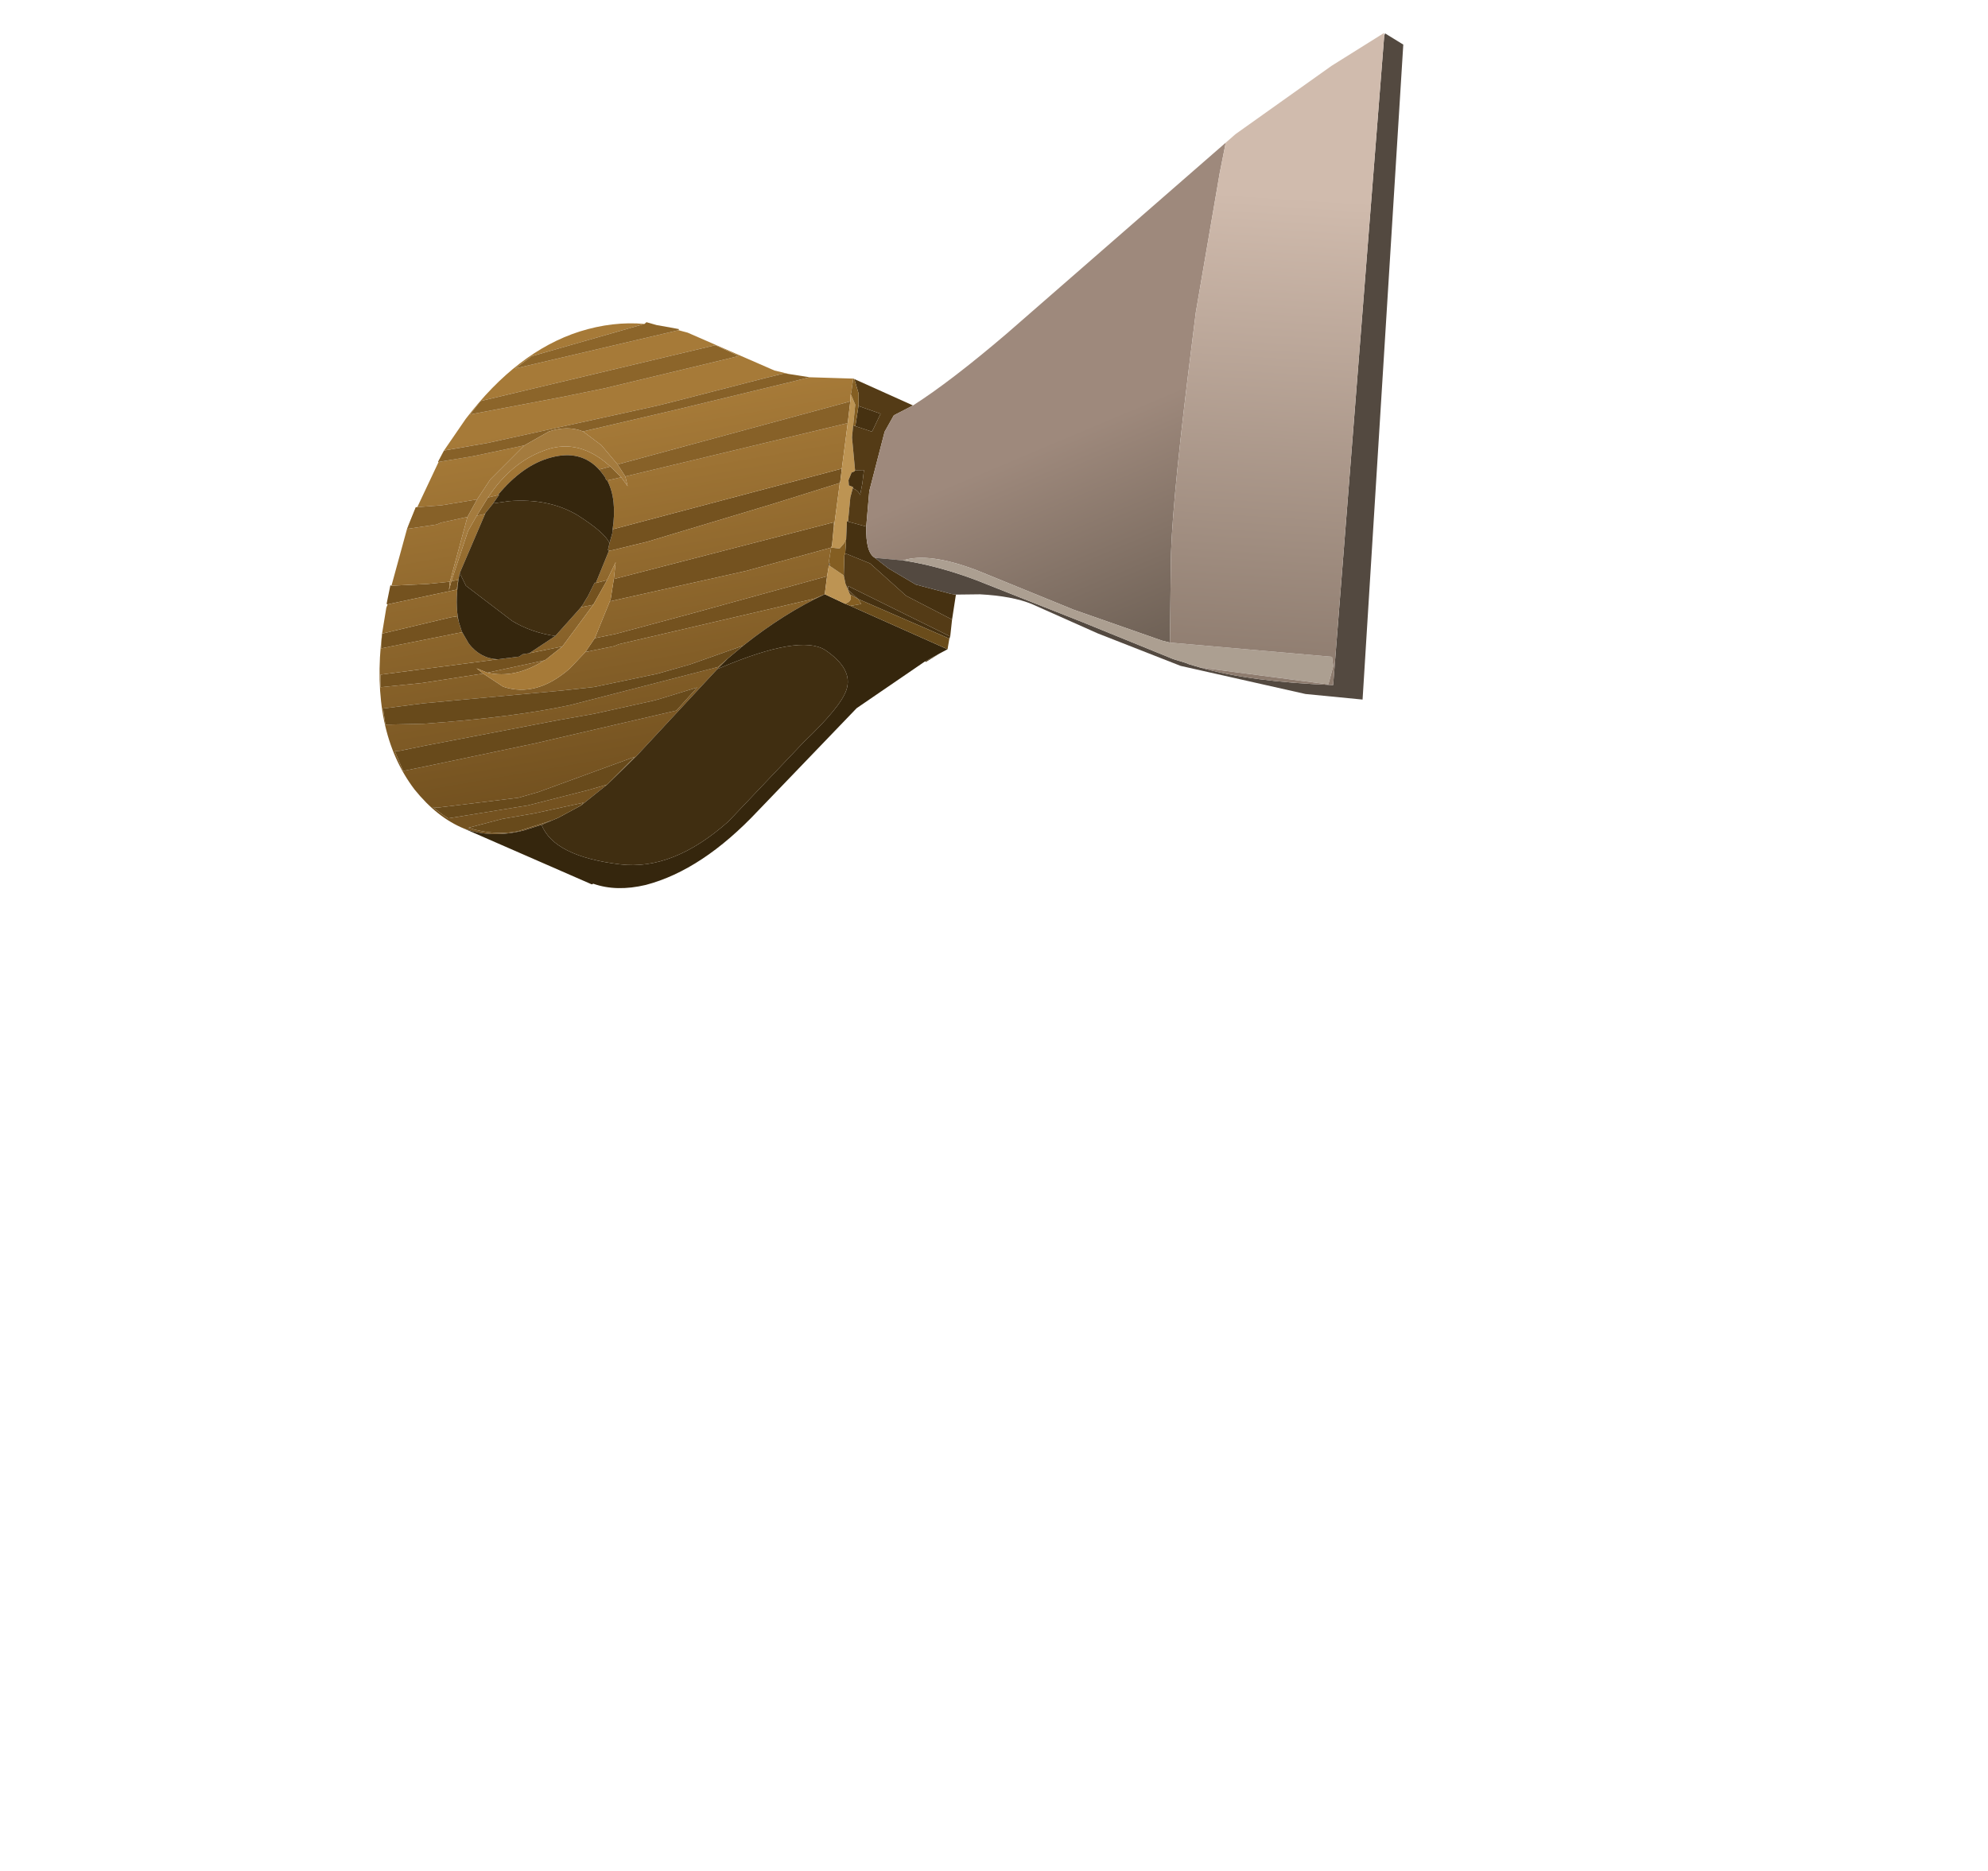 <?xml version="1.0" encoding="UTF-8" standalone="no"?>
<svg xmlns:xlink="http://www.w3.org/1999/xlink" height="80.0px" width="85.0px" xmlns="http://www.w3.org/2000/svg">
  <g transform="matrix(1.0, 0.0, 0.0, 1.0, 0.0, 0.0)">
    <use height="40.65" transform="matrix(-0.377, 0.926, 0.926, 0.377, 30.702, -10.183)" width="46.5" xlink:href="#shape0"/>
  </g>
  <defs>
    <g id="shape0" transform="matrix(1.0, 0.0, 0.0, 1.0, 23.25, 20.3)">
      <path d="M14.65 -19.95 L14.65 -20.0 15.45 -19.85 15.45 -19.8 13.75 -17.3 13.35 -17.4 13.5 -17.65 13.9 -17.6 13.55 -17.7 14.0 -18.55 14.65 -19.95 M16.7 -19.55 L17.3 -19.35 15.35 -16.4 15.3 -16.45 15.0 -16.7 14.8 -16.85 14.95 -17.1 16.7 -19.55 M15.85 -14.55 L18.35 -18.95 18.85 -18.75 18.0 -17.15 16.65 -14.9 16.55 -15.25 16.55 -14.75 15.15 -12.7 15.1 -12.65 14.3 -12.2 15.1 -13.4 15.25 -13.65 15.4 -13.75 15.85 -14.55 M14.15 -11.2 L13.45 -10.15 13.3 -10.0 8.35 -3.0 8.0 -2.65 7.25 -2.85 10.9 -7.6 12.95 -10.3 13.45 -11.05 14.15 -11.2 M8.85 -12.1 L9.0 -12.05 9.45 -12.0 9.75 -11.95 9.75 -11.9 9.7 -11.8 8.8 -10.55 5.25 -6.15 3.35 -3.85 3.3 -3.85 2.75 -4.0 8.85 -12.1 M11.25 -11.9 L11.25 -11.95 11.9 -12.0 12.2 -12.05 12.25 -12.05 12.45 -12.1 12.15 -11.65 10.95 -11.5 11.25 -11.9 M6.05 -3.15 L5.95 -3.15 5.45 -3.3 5.0 -3.45 10.8 -11.25 11.65 -11.05 11.75 -11.05 8.35 -6.15 6.05 -3.15" fill="#74521f" fill-rule="evenodd" stroke="none"/>
      <path d="M14.65 -19.95 L14.0 -18.55 13.55 -17.7 10.7 -18.05 11.35 -19.0 11.5 -19.15 12.15 -20.25 11.15 -20.25 10.65 -19.25 9.85 -17.95 8.85 -17.75 6.95 -16.95 8.2 -18.8 9.0 -20.1 8.45 -20.05 7.45 -18.45 3.25 -12.35 2.85 -11.8 0.4 -8.5 0.0 -7.95 -0.1 -7.8 -0.15 -7.6 -0.05 -8.25 -0.15 -12.3 -0.1 -12.7 4.05 -18.55 3.3 -18.1 0.2 -14.15 Q0.6 -15.45 1.55 -16.6 3.35 -18.75 6.85 -19.7 L8.45 -20.05 12.15 -20.25 14.65 -19.95 M13.5 -17.65 L13.35 -17.4 13.75 -17.3 15.45 -19.8 15.6 -19.8 16.7 -19.55 Q20.75 -18.45 22.35 -15.75 23.1 -14.4 23.1 -13.15 23.05 -11.9 22.2 -10.75 L21.7 -10.15 21.35 -9.8 22.35 -11.0 Q22.9 -11.85 23.0 -13.0 L22.1 -11.8 21.35 -10.6 20.15 -8.85 20.3 -8.9 19.05 -8.2 17.45 -7.5 12.7 -5.7 12.1 -5.45 12.6 -5.7 16.5 -10.95 Q17.9 -13.0 19.6 -16.45 L20.25 -17.95 19.65 -18.3 18.8 -16.8 18.15 -15.55 16.05 -11.5 15.4 -10.3 13.85 -8.0 12.95 -6.85 11.35 -5.05 Q9.4 -3.95 8.0 -2.65 L8.35 -3.0 13.3 -10.0 13.45 -10.15 14.15 -11.2 15.05 -11.55 Q16.75 -12.4 16.85 -13.9 L16.65 -14.9 18.0 -17.15 18.85 -18.75 18.35 -18.95 15.85 -14.55 Q16.1 -15.25 15.7 -15.95 L15.35 -16.4 17.3 -19.35 16.7 -19.55 14.95 -17.1 14.8 -16.85 15.0 -16.7 Q14.35 -17.15 13.3 -17.4 L13.05 -17.45 10.3 -17.4 10.5 -17.7 11.25 -17.8 13.5 -17.65 M-1.0 -5.0 L-0.35 -6.75 0.2 -7.5 0.45 -7.85 3.15 -11.6 5.45 -14.85 5.7 -13.9 6.2 -12.95 -0.05 -4.75 -0.35 -4.85 -0.4 -4.85 -1.0 -5.0 M19.05 -8.2 L19.6 -8.9 21.15 -11.0 22.95 -13.95 22.9 -14.2 22.75 -14.75 22.7 -14.55 21.0 -11.5 20.45 -10.8 17.5 -7.55 19.05 -8.2 M14.0 -12.65 L15.1 -13.4 14.3 -12.2 12.15 -11.65 12.45 -12.1 12.6 -12.15 14.0 -12.65 M9.6 -17.55 L9.35 -17.2 Q7.75 -16.7 7.0 -15.7 6.2 -14.65 6.7 -13.6 L6.4 -13.2 6.3 -13.5 Q5.85 -15.05 6.85 -16.1 7.85 -17.2 9.6 -17.55 M15.15 -12.7 L16.55 -14.75 Q16.35 -13.55 15.15 -12.7 M5.9 -19.4 L-0.1 -11.0 -0.05 -9.9 0.1 -10.1 3.4 -14.7 4.4 -16.2 6.6 -19.6 5.9 -19.4 M6.55 -12.45 L6.9 -12.2 6.65 -12.6 7.0 -13.1 Q7.6 -12.4 8.85 -12.1 L2.75 -4.0 0.85 -4.5 6.55 -12.45 M9.75 -11.9 L11.25 -11.9 10.95 -11.5 10.1 -11.45 10.8 -11.25 5.0 -3.45 5.45 -3.3 3.35 -3.85 5.25 -6.15 8.8 -10.55 9.7 -11.8 9.75 -11.9 M7.25 -2.85 L6.8 -2.95 6.7 -3.0 6.05 -3.15 8.35 -6.15 11.75 -11.05 13.45 -11.05 12.95 -10.3 10.9 -7.6 7.25 -2.85 M16.45 -9.85 L15.0 -7.75 14.85 -7.55 13.75 -6.2 15.0 -6.65 18.6 -11.75 21.2 -15.6 21.8 -16.5 21.15 -17.15 21.05 -16.95 20.45 -16.05 17.3 -11.2 16.45 -9.85" fill="url(#gradient0)" fill-rule="evenodd" stroke="none"/>
      <path d="M-0.35 -6.75 L-0.15 -7.6 -0.1 -7.8 0.0 -7.95 0.4 -8.5 2.85 -11.8 3.25 -12.35 7.45 -18.45 8.45 -20.05 9.0 -20.1 8.2 -18.8 6.95 -16.95 6.0 -16.2 Q5.45 -15.55 5.45 -14.85 L3.15 -11.6 0.45 -7.85 0.2 -7.5 -0.35 -6.75 M9.85 -17.95 L10.65 -19.25 11.15 -20.25 12.15 -20.25 11.5 -19.15 11.35 -19.0 10.7 -18.05 9.85 -17.95 M10.5 -17.7 L10.3 -17.4 10.25 -17.4 9.75 -17.25 9.3 -17.15 9.35 -17.2 9.6 -17.55 10.5 -17.7 M6.2 -12.95 L6.55 -12.45 0.85 -4.5 -0.05 -4.75 6.2 -12.95 M6.65 -12.6 L6.4 -13.2 6.7 -13.6 6.75 -13.5 6.9 -13.25 7.0 -13.15 7.0 -13.1 6.65 -12.6" fill="#876128" fill-rule="evenodd" stroke="none"/>
      <path d="M23.1 -13.15 L23.25 -7.2 23.2 -7.15 Q23.15 -6.1 22.4 -5.05 20.9 -3.05 17.65 -1.8 L12.0 0.45 9.05 2.4 8.5 2.85 8.2 3.1 8.05 -1.45 8.05 -1.7 8.0 -2.65 Q9.4 -3.95 11.35 -5.05 L12.1 -5.45 12.7 -5.7 12.55 -5.55 Q10.0 -3.0 10.2 -1.75 10.5 -0.3 11.45 -0.25 12.2 -0.2 14.2 -1.1 L18.55 -2.8 Q21.4 -4.2 22.0 -6.4 22.75 -9.15 21.7 -10.15 L22.2 -10.75 Q23.05 -11.9 23.1 -13.15 M15.35 -16.4 L15.7 -15.95 Q16.1 -15.25 15.85 -14.55 L15.4 -13.75 15.25 -13.65 15.1 -13.4 14.0 -12.65 Q14.25 -13.65 14.1 -14.6 L13.45 -17.0 13.05 -17.45 13.3 -17.4 Q14.35 -17.15 15.0 -16.7 L15.3 -16.45 15.35 -16.4 M9.35 -17.2 L9.3 -17.15 9.75 -17.25 9.4 -16.65 Q8.65 -15.15 8.85 -13.75 9.1 -12.35 9.45 -12.0 L9.0 -12.05 8.85 -12.1 Q7.6 -12.4 7.0 -13.1 L7.0 -13.15 6.9 -13.25 6.75 -13.5 6.7 -13.6 Q6.2 -14.65 7.0 -15.7 7.75 -16.7 9.35 -17.2" fill="#35260d" fill-rule="evenodd" stroke="none"/>
      <path d="M13.55 -17.7 L13.9 -17.6 13.5 -17.65 11.25 -17.8 10.5 -17.7 9.6 -17.55 Q7.85 -17.2 6.85 -16.1 5.85 -15.05 6.3 -13.5 L6.4 -13.2 6.65 -12.6 6.9 -12.2 6.55 -12.45 6.2 -12.95 5.7 -13.9 5.45 -14.85 Q5.45 -15.55 6.0 -16.2 L6.95 -16.95 8.85 -17.75 9.85 -17.95 10.7 -18.05 13.55 -17.7" fill="#a47b3e" fill-rule="evenodd" stroke="none"/>
      <path d="M12.7 -5.7 L17.45 -7.5 19.05 -8.2 20.3 -8.9 21.15 -9.6 21.35 -9.8 21.7 -10.15 Q22.75 -9.15 22.0 -6.4 21.4 -4.2 18.55 -2.8 L14.2 -1.1 Q12.2 -0.2 11.45 -0.25 10.5 -0.3 10.2 -1.75 10.0 -3.0 12.55 -5.55 L12.7 -5.7 M13.05 -17.45 L13.45 -17.0 14.1 -14.6 Q14.25 -13.65 14.0 -12.65 L12.6 -12.15 12.45 -12.1 12.25 -12.05 12.2 -12.05 11.9 -12.0 11.25 -11.95 11.25 -11.9 9.75 -11.9 9.75 -11.95 9.45 -12.0 Q9.1 -12.35 8.85 -13.75 8.65 -15.15 9.4 -16.65 L9.75 -17.25 10.25 -17.4 10.3 -17.4 13.05 -17.45" fill="#402e11" fill-rule="evenodd" stroke="none"/>
      <path d="M16.65 -14.9 L16.85 -13.9 Q16.75 -12.4 15.05 -11.55 L14.15 -11.2 13.45 -11.05 11.75 -11.05 11.65 -11.05 10.8 -11.25 10.1 -11.45 10.95 -11.5 12.15 -11.65 14.3 -12.2 15.1 -12.65 15.15 -12.7 Q16.35 -13.55 16.55 -14.75 L16.55 -15.25 16.65 -14.9" fill="url(#gradient1)" fill-rule="evenodd" stroke="none"/>
      <path d="M11.35 -5.05 L12.95 -6.85 13.85 -8.0 15.4 -10.3 16.05 -11.5 18.15 -15.55 18.8 -16.8 19.65 -18.3 20.25 -17.95 19.6 -16.45 Q17.9 -13.0 16.5 -10.95 L12.6 -5.7 12.1 -5.45 11.35 -5.05 M19.05 -8.2 L17.5 -7.55 20.45 -10.8 21.0 -11.5 22.7 -14.55 22.75 -14.75 22.9 -14.2 22.95 -13.95 21.15 -11.0 19.6 -8.9 19.05 -8.2 M20.3 -8.9 L20.15 -8.85 21.35 -10.6 22.1 -11.8 23.0 -13.0 Q22.9 -11.85 22.35 -11.0 L21.35 -9.8 21.15 -9.6 20.3 -8.9 M16.45 -9.85 L17.3 -11.2 20.45 -16.05 21.05 -16.95 21.15 -17.15 21.8 -16.5 21.2 -15.6 18.6 -11.75 15.0 -6.65 13.75 -6.2 14.85 -7.55 15.0 -7.75 16.45 -9.85" fill="#684a1b" fill-rule="evenodd" stroke="none"/>
      <path d="M-0.1 -12.7 L-0.15 -12.7 -0.1 -12.95 0.05 -13.65 0.1 -14.1 0.2 -14.15 3.3 -18.1 4.05 -18.55 -0.1 -12.7 M5.9 -19.4 L6.6 -19.6 4.4 -16.2 3.4 -14.7 0.1 -10.1 -0.05 -9.9 -0.1 -11.0 5.9 -19.4" fill="#8c652a" fill-rule="evenodd" stroke="none"/>
      <path d="M3.35 -3.25 L3.3 -3.25 3.3 -3.45 3.1 -3.55 2.75 -3.55 2.65 -3.45 2.6 -3.45 1.35 -4.1 0.85 -4.25 0.0 -4.5 -0.35 -4.85 -0.05 -4.75 0.85 -4.5 2.75 -4.0 3.3 -3.85 3.35 -3.85 5.45 -3.3 5.95 -3.15 6.05 -3.15 5.95 -2.8 5.65 -2.7 5.45 -2.7 4.75 -2.95 4.75 -2.9 3.75 -3.2 3.35 -3.25 M6.8 -2.9 L6.8 -2.95 7.25 -2.85 8.0 -2.65 8.05 -1.7 Q7.85 -1.45 7.65 -1.6 L7.6 -1.65 7.45 -1.8 7.25 -2.0 6.95 -2.2 6.8 -2.9" fill="#bd9453" fill-rule="evenodd" stroke="none"/>
      <path d="M9.05 2.4 L9.05 2.45 8.5 2.85 9.05 2.4 M7.75 3.0 L7.65 3.0 7.3 -1.85 7.45 -1.8 7.65 -1.25 7.75 3.0 M6.95 2.8 L5.9 2.55 5.95 2.35 6.15 0.8 5.95 -0.55 5.75 -1.25 Q5.7 -1.7 4.65 -2.1 L4.75 -2.9 4.75 -2.95 5.45 -2.7 6.05 -2.5 6.05 -1.35 6.75 0.6 6.95 2.8 M2.6 -3.45 L2.65 -3.45 2.75 -3.55 3.1 -3.55 3.3 -3.45 3.3 -3.25 3.35 -3.25 Q3.35 -3.0 3.5 -2.85 L3.0 -2.95 2.45 -3.1 2.6 -3.45 M0.85 -4.15 L0.8 -3.4 -0.05 -3.35 0.0 -4.35 0.85 -4.15" fill="#463111" fill-rule="evenodd" stroke="none"/>
      <path d="M7.65 3.0 L6.95 2.8 6.75 0.6 6.05 -1.35 6.05 -2.5 6.15 -2.5 6.95 -2.2 7.25 -2.0 7.45 -1.8 7.6 -1.65 7.65 -1.25 7.45 -1.8 7.3 -1.85 7.65 3.0 M-0.9 -2.2 L-1.0 -4.95 -0.5 -4.55 0.0 -4.35 -0.05 -3.35 0.8 -3.4 0.85 -4.15 0.85 -4.25 1.35 -4.1 2.6 -3.45 2.45 -3.1 3.0 -2.95 3.5 -2.85 Q3.35 -3.0 3.35 -3.25 L3.75 -3.2 4.75 -2.9 4.65 -2.1 3.2 -2.55 0.6 -2.9 -0.2 -2.8 -0.9 -2.2 M6.8 -2.95 L6.8 -2.9 6.7 -2.95 6.7 -3.0 6.8 -2.95" fill="#543b16" fill-rule="evenodd" stroke="none"/>
      <path d="M-1.0 -4.95 L-1.0 -5.0 -0.4 -4.85 -0.35 -4.85 0.0 -4.5 0.85 -4.25 0.85 -4.15 0.0 -4.35 -0.5 -4.55 -1.0 -4.95 M5.45 -2.7 L5.65 -2.7 5.95 -2.8 6.05 -3.15 6.7 -3.0 6.7 -2.95 6.8 -2.9 6.95 -2.2 6.15 -2.5 6.05 -2.5 5.45 -2.7 M7.6 -1.65 L7.65 -1.6 Q7.85 -1.45 8.05 -1.7 L8.05 -1.45 7.8 -1.05 7.65 -1.25 7.6 -1.65" fill="#845e22" fill-rule="evenodd" stroke="none"/>
      <path d="M-16.85 6.2 L-5.25 0.35 Q-2.45 -1.1 -0.9 -2.2 L-0.2 -2.8 0.6 -2.9 3.2 -2.55 4.65 -2.1 Q5.7 -1.7 5.75 -1.25 L5.4 -0.1 Q4.65 0.8 4.6 3.0 L4.6 7.45 4.4 11.45 4.35 11.8 1.3 10.6 Q-0.65 9.8 -6.55 8.2 L-9.15 7.5 -15.05 6.2 -16.35 5.95 -16.85 6.2" fill="url(#gradient2)" fill-rule="evenodd" stroke="none"/>
      <path d="M5.9 2.55 L5.5 3.5 Q5.05 4.8 5.05 5.7 L5.15 8.8 5.1 12.6 4.2 18.0 3.5 20.35 -23.1 11.4 -23.25 10.5 -23.15 10.5 3.4 18.95 Q4.6 15.65 4.85 13.4 L4.9 12.9 4.9 12.75 4.95 12.2 4.95 12.05 4.95 8.05 5.0 3.1 Q5.05 1.35 5.4 -0.1 L5.75 -1.25 5.95 -0.55 6.15 0.8 5.95 2.35 5.9 2.55" fill="#534940" fill-rule="evenodd" stroke="none"/>
      <path d="M8.2 3.1 L7.75 3.0 7.65 -1.25 7.8 -1.05 8.05 -1.45 8.2 3.1" fill="#6a4c1b" fill-rule="evenodd" stroke="none"/>
      <path d="M4.35 11.8 L4.4 11.45 4.6 7.45 4.6 3.0 Q4.65 0.8 5.4 -0.1 5.05 1.35 5.0 3.1 L4.95 8.05 4.95 12.05 4.95 12.2 4.9 12.75 4.9 12.9 4.85 13.4 3.45 18.75 2.65 18.65 2.3 18.45 4.35 11.8" fill="#ac9f91" fill-rule="evenodd" stroke="none"/>
      <path d="M-23.15 10.5 L-23.25 10.45 -21.1 8.9 -16.85 6.2 -16.35 5.95 -15.05 6.2 -9.15 7.5 -6.55 8.2 Q-0.65 9.8 1.3 10.6 L4.35 11.8 2.3 18.45 2.65 18.65 3.45 18.75 4.85 13.4 Q4.6 15.65 3.4 18.95 L-23.15 10.5" fill="url(#gradient3)" fill-rule="evenodd" stroke="none"/>
    </g>
    <linearGradient gradientTransform="matrix(0.008, 0.005, 0.005, -0.008, 11.25, -10.55)" gradientUnits="userSpaceOnUse" id="gradient0" spreadMethod="pad" x1="-819.2" x2="819.2">
      <stop offset="0.0" stop-color="#a67a38"/>
      <stop offset="1.0" stop-color="#745220"/>
    </linearGradient>
    <linearGradient gradientTransform="matrix(1.0, 0.0, 0.0, 1.0, -217.65, -142.95)" gradientUnits="userSpaceOnUse" id="gradient1" spreadMethod="pad" x1="-819.2" x2="819.2">
      <stop offset="0.008" stop-color="#a67a38"/>
      <stop offset="0.129" stop-color="#a67a38"/>
    </linearGradient>
    <linearGradient gradientTransform="matrix(0.005, 0.005, 0.005, -0.005, -1.25, 11.6)" gradientUnits="userSpaceOnUse" id="gradient2" spreadMethod="pad" x1="-819.2" x2="819.2">
      <stop offset="0.0" stop-color="#9e897c"/>
      <stop offset="1.0" stop-color="#665a4f"/>
    </linearGradient>
    <linearGradient gradientTransform="matrix(0.012, 0.004, 0.004, -0.012, -5.35, 12.35)" gradientUnits="userSpaceOnUse" id="gradient3" spreadMethod="pad" x1="-819.2" x2="819.2">
      <stop offset="0.0" stop-color="#d0bbad"/>
      <stop offset="1.0" stop-color="#8d7b6e"/>
    </linearGradient>
  </defs>
</svg>
